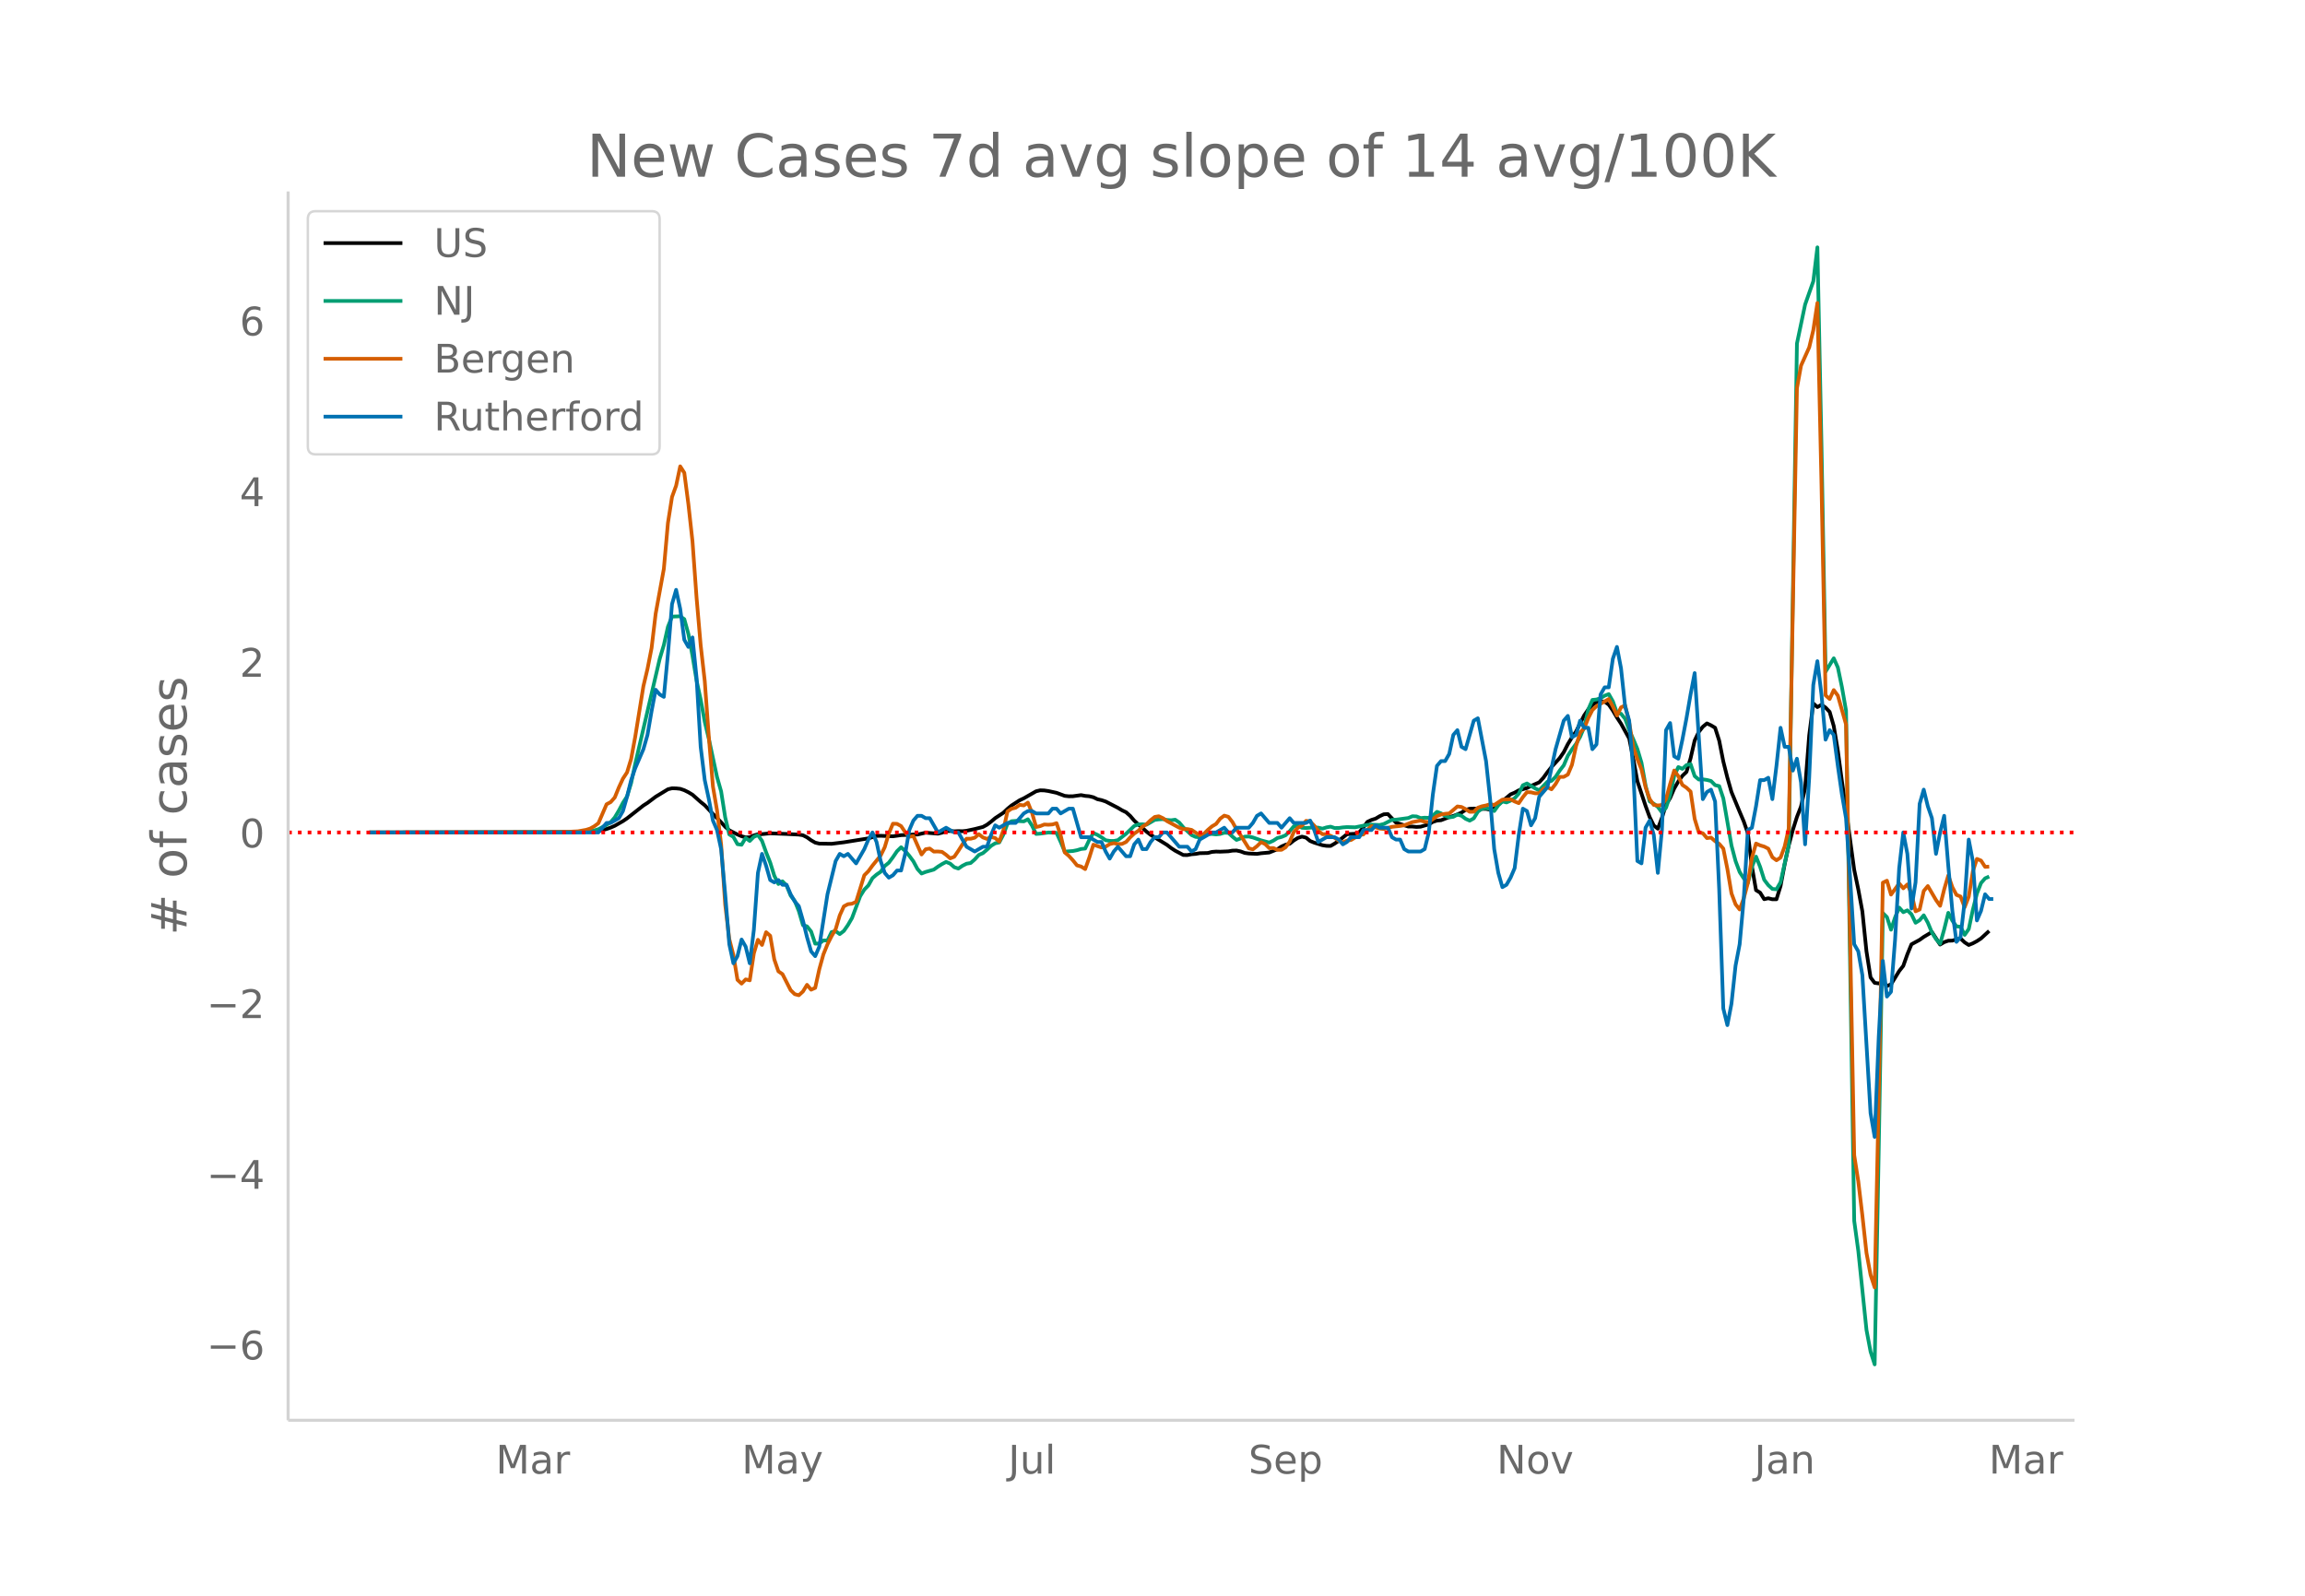 <svg height="864" viewBox="0 0 936 648" width="1248" xmlns="http://www.w3.org/2000/svg" xmlns:xlink="http://www.w3.org/1999/xlink"><defs><style>*{stroke-linecap:butt;stroke-linejoin:round}</style></defs><g id="figure_1"><path d="M0 648h936V0H0z" fill="#fff" id="patch_1"/><g id="axes_1"><path d="M117 576.72h725.4V77.76H117z" fill="none" id="patch_2"/><path clip-path="url(#pa0e1ae26b9)" d="M149.973 338.045l83.054-.139 8.306-.325 1.661-.177 1.661-.31 1.661-.46 1.661-.578 1.661-.725 3.323-1.897 1.66-1.119 6.645-5.229 1.661-1.062 3.322-2.495 4.984-3.033 1.66-.4 1.662.044 1.66.176 1.662.566 1.661.823 1.661.998 3.322 2.955 1.661 1.327 3.323 3.54 3.322 3.374 1.661 1.848 1.661 1.415 3.322 1.7 1.661.705 1.661.48 1.662-.067 1.66-.726 1.662-.499 1.66-.044 3.323-.325 6.644.258 4.984.263 1.66.263 1.662.84 1.66 1.195 1.662.96 1.661.398 4.983.08 4.984-.612 9.966-1.597 3.322-.997 1.662-.05 4.983.207 3.322-.47 3.322-.125 1.661-.137 1.661.02 3.323-.757 4.983.398 1.661-.392 1.661-.647 1.661-.045 1.661.122 1.661-.086 1.661.053 1.662-.178 3.322-.703 3.322-.845 1.661-.907 1.661-1.256 1.661-1.411 3.322-2.189 1.661-1.585 1.662-1.367 3.322-2.144 1.66-.774 4.984-2.853 1.661-.393 1.661.053 1.661.243 3.323.719 3.322 1.24 1.66.172 1.662-.019 3.322-.46 1.661.319 1.661.144 1.661.405 1.662.803 1.66.365 1.662.554 4.983 2.57 1.661.996 1.661.8 1.661 1.481 1.661 1.942 1.662 1.543 1.66 1.375 1.662 1.546 1.66 1.292 6.645 4.07 1.661 1.277 1.661 1.088 3.323 1.763 1.66.01 1.662-.331 1.66-.128 1.662-.295 3.322-.08 1.661-.442 1.661-.136 1.661.047 3.323-.147 1.66-.28 1.662-.047 1.66.358 1.662.625 1.661.232 3.322.15 1.661-.258 3.323-.3 3.322-1.33 1.66-1.115 1.662-.721 1.661-.388 1.661-1.337 1.661-1.042 1.661-.524 1.661.421 1.661 1.361 1.662.672 3.322 1.04 1.66.26 1.662.026 1.661-.964 1.661-1.134 3.322-2.666 3.323-.166 1.66-.62 1.662-1.93 1.66-2.298 1.662-.79 1.661-.52 1.661-.993 1.661-.769 1.661-.088 3.322 3.501 4.984 1.574 1.66-.003 1.662.155 1.661-.094 3.322-.95 1.661-1.01 1.661-.526 1.662-.144 3.322-1.279 1.66-.453 1.662-.623 1.661-.758 1.661-1.091 1.661-.46 1.661-.074 3.322.156 1.662-.025 1.66.365 1.662-.5 1.66-1.691 3.323-2.68 1.661-1.393 1.661-.704 1.661-.936 3.322-.927 1.662-.857 3.322-1.461 1.66-1.812 1.662-2.301 1.661-2.102 3.322-3.626 1.661-2.404 1.661-3.274 1.662-2.73 1.66-2.368 3.323-6.596 1.66-2.411 1.662-1.833 1.661-1.11 1.661-.38 1.661.193 1.661 1.205 1.661 2.391 1.662 2.822 1.66 2.522 3.323 6.023 1.66 8.26 1.662 9.083 3.322 10.003 1.661 4.539 1.661 3.423 1.662 1.314 1.66-4.425 1.662-5.339 1.66-2.679 1.662-3.862 1.661-2.875 1.661-2.296 1.661-1.59 1.661-5.505 1.661-7.233 1.661-3.486 1.662-2.109 1.66-1.363 1.662.783 1.66.997 1.662 5.22 1.661 8.43 1.661 6.62 1.661 5.82 3.322 8.02 1.662 3.917 1.66 4.747 1.662 13.562 1.66 9.602 1.662 1.012 1.661 2.658 1.661-.375 1.661.416 1.661-.01 1.661-5.383 1.661-8.816 1.662-7.66 1.66-6.279 1.662-5.26 1.66-4.269 1.662-7.44 1.661-21.425 1.661-13.004 1.661 1.506 1.661-.956 1.661 1.144 1.661 1.747 1.662 5.756 1.66 9.973 1.662 12.442 1.66 11.505 3.323 24.431 1.661 7.957 1.661 8.987 1.661 16.175 1.661 10.613 1.662 2.205 1.66.236 1.662-.752 1.66 1.776 1.662-.644 3.322-5.411 1.661-2.108 1.661-4.695 1.661-4.059 3.323-1.808 1.66-1.193 3.323-1.977 3.322 5.08 1.661-.98 1.661-.581 1.661-.038 1.661-.528 1.662-.338 1.66 1.563 1.662 1.075 1.66-.672 1.662-.891 1.661-1.09 3.322-3.056h0" fill="none" stroke="#000" stroke-linecap="round" stroke-width="1.5" id="line2d_1"/><path clip-path="url(#pa0e1ae26b9)" d="M149.973 338.04l83.054-.098 4.984-.227 1.66-.187 1.662-.32 1.661-.474 3.322-1.772 1.661-1.1 1.661-1.927 1.661-2.787 1.662-3.15 1.66-2.579 1.662-5.418 1.66-7.823 9.967-42.716 1.662-5.523 1.66-7.427 1.662-4.138 3.322-.113 1.661 1.152 1.661 6.005 1.661 8.844 1.661 10.066 1.661 7.745 1.661 9.031 1.662 6.939 3.322 15.472 1.66 5.834 1.662 10.564 1.661 6.92 1.661.998 1.661 2.964 1.661.229 1.661-2.771 1.662 1.228 1.66-1.674 1.662-.709 1.66 2.365 1.662 4.64 1.661 4.144 1.661 5.35 1.661 3.367 1.661-1.1 1.661 1.713 1.661 4.112 1.662 2.152 1.66 4.116 1.662 5.699 1.66.51 1.662 2.081 1.661 4.945 1.661-.058 1.661-1.254 1.661.046 1.661-3.434 1.662-.37 1.66 1.186 1.662-1.272 1.66-2.394 1.662-2.86 3.322-8.862 1.661-2.661 1.661-1.716 1.661-2.95 1.661-1.453 1.662-1.133 1.66-2.353 1.662-1.34 1.66-2.219 1.662-2.44 1.661-1.622 1.661 1.529 1.661 1.946 1.661 2.251 1.661 3.114 1.661 1.837 1.662-.643 3.322-.95 1.66-1.196 1.662-1.04 1.661-.883 1.661.689 1.661 1.463 1.661.551 1.661-1.138 1.662-.842 1.66-.273 1.662-1.447 1.66-1.837 1.662-.733 1.661-1.397 1.661-1.57 1.661-1.026 1.661-.354 1.661-3.185 1.661-4.385 1.662-1.043 1.66-.125 3.323.19 1.661-.851 1.661 2.56 1.661 3.394 1.661-.124 3.322-.456 3.323.14 1.66 3.668 1.662 3.941 3.322-.239 1.661-.332 1.661-.494 1.661-.169 1.661-3.493 1.661-2.815 1.662.749 1.66.995 1.662 1.18 1.66.27 1.662.035 1.661-.342 3.322-2.588 3.322-3.177 1.662-.633 1.66-.034 1.662.154 3.322-1.94 1.661-.218 1.661-.09 1.661.335 1.661.125 1.661-.229 1.661 1.169 1.662 1.968 3.322 3.09 1.66.75 1.662.157 3.322-1.276 1.661-.063 1.661.185 1.661-.184 1.661-.503 1.662.05 1.66 1.522 1.662 1.346 1.66-.601 1.662-.725 1.661-.061 1.661.394 3.322 1.166 3.323.894 1.66-.764 1.662-1.083 1.66-.42 1.662-.683 1.661-1.65 1.661-1.987 1.661-.19 1.661.776 1.661.09 3.323-.252 1.66.114 1.662.406 1.66-.52 1.662-.292 1.661.555 1.661-.018 1.661-.239 1.661-.125 3.323.091 4.983-.997 1.66-.08 3.323.138 1.661-.4 3.322-1.688 1.661-.072 4.984-.673 1.66-.724 1.662.085 1.661.665 1.661-.153 1.661.068 1.661-.94 1.661-1.499 1.662.613 1.66.98 1.662.655 1.66-.24 1.662-.913 1.661.492 1.661 1.242 1.661.744 1.661-.933 1.661-2.721 1.661-1.19 1.662-.233 1.66.404 1.662.762 1.66-2.325 1.662-1.566 1.661.408 1.661-.729 1.661-1.015 1.661-1.841 1.661-3.386 1.661-.737 3.323 2.005 1.66.784 3.323-3.507 1.661-.34 1.661-1.62 1.661-2.549 1.661-2.153 1.661-3.902 1.662-2.54 1.66-2.237 1.662-2.88 1.66-3.985 1.662-7.182 1.661-3.822 1.661-.16 1.661-.574 1.661-.983 1.661-.641 1.661 2.944 1.662 4.703 1.66.335 1.662 2.054 1.66 4.62 1.662 3.694 1.661 3.993 1.661 5.544 1.661 9.3 1.661 6.38 1.661.936 1.662 1.32 1.66 2.22 1.662-1.93 1.66-5.065 1.662-7.897 1.661-3.527 1.661.733 1.661-1.545 1.661-.38 1.661 4.869 1.661 1.391 1.662-.072 1.66.241 1.662.428 1.66 1.686 1.662.38 1.661 4.99 3.322 19.177 1.661 6.31 1.661 4.445 1.662 2.557 1.66 1.852 1.662-6.567 1.66-4.118 1.662 4.154 1.661 5.257 1.661 2.185 1.661 1.523 1.661.143 1.661-2.89 3.323-15.22 3.322-203.525 3.322-15.837 3.322-9.43L738 100.44l1.661 80.61 1.661 91.681 3.323-5.42 1.66 3.734 1.662 8.004 1.66 9.523 3.323 207.19 1.661 12.22 3.322 32.07 1.661 8.83 1.662 5.158 1.66-87.99 1.662-95.289 1.66 1.648 1.662 5.116 1.661-5.03 1.661-3.941 1.661 1.863 1.661-.76 1.661 1.614 1.661 3.437 1.662-1.049 1.66-1.978 1.662 2.997 1.66 3.991 1.662 2.66 1.661 1.923 1.661-5.904 1.661-6.682 1.661 3.21 1.661 2.311 1.662.118 1.66 3.32 1.662-2.377 1.66-7.803 1.662-6.598 1.661-4.278 1.661-1.905 1.661-.742h0" fill="none" stroke="#009e73" stroke-linecap="round" stroke-width="1.5" id="line2d_2"/><path clip-path="url(#pa0e1ae26b9)" d="M149.973 338.04l73.088-.095 6.644-.133 4.984-.247 3.322-.588 1.66-.53 1.662-.93 1.661-1.233 3.322-7.7 1.661-.872 1.661-1.878 1.661-4.077 1.662-3.585 1.66-2.522 1.662-5.462 1.66-8.97 3.323-20.578 1.661-6.998 1.661-8.478 1.661-13.958 3.323-18.226 1.66-18.624 1.662-10.564 1.66-4.57 1.662-7.852 1.661 2.617 1.661 12.745 1.661 15.077 1.661 22.93 1.661 19.23 1.661 14.585 1.662 22.758 1.66 20.065 1.662 9.71 1.66 13.75 1.662 24.542 1.661 13.977 1.661 6.449 1.661 10.07 1.661 1.536 1.661-1.706 1.662.379 1.66-10.943 1.662-5.52 1.66 2.087 1.662-5.177 1.661 1.46 1.661 9.615 1.661 4.818 1.661 1.137 3.322 6.506 1.662 1.63 1.66.437 1.662-1.517 1.66-2.712 1.662 1.972 1.661-.74 1.661-7.548 1.661-6.03 1.661-4.116 1.661-3.3 1.662-2.826 1.66-5.614 1.662-3.66 1.66-.892 1.662-.19 1.661-.777 3.322-10.753 1.661-1.67 1.661-2.275 3.323-4.078 1.66-3.394 1.662-5.576 1.66-3.964 1.662.057 1.661.91 1.661 2.485 1.661 1.84 1.661-.285 3.322 7.491 1.662-2.124 1.66-.284 1.662 1.232 1.66-.038 1.662.152 1.661 1.195 1.661 1.441 1.661-.645 1.661-2.427 1.661-2.636 1.662-2.276 1.66.019 1.662-.417 1.66-1.442 1.662 1.328 1.661.607 1.661-.816 1.661.455 1.661 1.423 1.661-4.59 1.661-7.624 1.662-1.119 1.66-.398 1.662-1.176 1.66.228 1.662-1.12 1.661 4.06 1.661 5.84 1.661-.36 1.661-.664 1.661.095 1.662-.114 1.66-.512 1.662 4.855 1.66 7.018 1.662 1.384 1.661 1.82 1.661 2.05 1.661.473 1.661 1.043 1.661-4.646 1.661-5.273 3.323 1.138 1.66-.341 1.662-1.024 1.66-.398 1.662.379 1.661-.057 1.661-.797 1.661-1.877 1.661-1.555 1.662-1.1 1.66-1.67 1.662-1.023 1.66-1.612 1.662-1.328 1.661-.285 1.661.778 1.661 1.195 4.983 2.693 1.662.569 1.66-.019 1.662.322 3.322 2.2 1.661-.569 1.661-1.63 1.661-1.423 1.661-.986 1.661-2.143 1.661-1.233 1.662.474 1.66 2.124 1.662 2.997 1.66 2.37 3.323 5.33 1.661.398 1.661-1.29 1.661-1.63 1.661.777 1.662 1.65 1.66-.038 1.662.74 1.66-.02 1.662-1.024 1.661-2.294 1.661-3.926 1.661-1.707 1.661-.872 1.661-1.935 1.661.247 1.662 1.706 1.66 2.106 1.662 1.346 1.66.02 1.662.644 1.661.853 1.661 1.176 1.661.588 1.661-.664 1.661-.246 3.323-2.03 1.66-.208 1.662-1.935 1.66-1.479 3.323 1.005 1.661.171 3.322-.872 3.323-.36 1.66-.266 3.323-1.309 3.322-.607 1.661.455 1.661.19 3.322-2.465 1.662-.645 1.66-.285 1.662-.151 3.322-2.845 1.661.227 1.661.854 1.661 1.1 1.661-.02 1.661-1.63 1.661-.588 1.662-.342 1.66-.512 1.662.323 3.322-2.181 3.322-.114 1.661.891 1.661.664 1.661-2.446 1.661-2.03 1.662.076 1.66.398 1.662-.018 1.66-1.821 1.662-.607 1.661.815 1.661-2.143 1.661-2.882 1.661-.02 1.661-.948 1.662-3.944 1.66-7.606 1.662-5.5 1.66-1.687 1.662-4.21 1.661-3.244 1.661-1.555 4.983-2.902 1.661 3.035 1.662 3.66 1.66-3.319 1.662-.796 1.66 7.055 1.662 9.862 1.661 4.95 1.661 4.134 1.661 7.245 1.661 4.78 1.661 2.389 1.662.208 1.66-.17 1.662-2.428 1.66-6.145 1.662-5.443 1.661 2.295 1.661 3.566 1.661 1.119 1.661 1.574 1.661 11.113 1.661 5.425 1.662.398 1.66 1.953 1.662-.19 1.66 1.442 1.662 1.119 1.661 1.896 1.661 8.307 1.661 9.9 1.661 4.438 1.661 2.086 1.662-4.532 1.66-6.202 1.662-10.298 1.66-5.747 1.662.74 1.661.493 1.661.853 1.661 3.49 1.661 1.214 1.661-1.1 1.661-4.514 1.662-7.358 3.322-178.692 1.66-9.199 3.323-7.396 1.661-7.017 1.661-11.02 1.661 73.681 1.661 85.648 1.661 1.48 1.662-3.623 1.66 2.238 3.323 11.72 3.322 174.937 1.661 10.602 1.661 13.958 1.661 15.097 1.661 8.933 1.662 5.082 1.66-77.568 1.662-86.786 1.66-.815 1.662 5.651 3.322-4.532 1.661 1.991 1.661-1.593 1.661 3.622 1.661 7.302 1.662-.74 1.66-7.529 1.662-1.991 3.322 5.69 1.661 2.332 1.661-6.695 1.661-5.632 1.661 4.798 1.661 3.091 1.662.664 1.66 4.362 1.662-4.305 1.66-10.26 1.662-5.064 1.661.664 1.661 2.56 1.661-.095h0" fill="none" stroke="#d55e00" stroke-linecap="round" stroke-width="1.5" id="line2d_3"/><path clip-path="url(#pa0e1ae26b9)" d="M149.973 338.04h93.021l3.322-3.864h1.661l3.322-1.932 1.662-2.898 1.66-5.796 1.662-6.761 1.66-4.83 3.323-7.727 1.661-5.796 1.661-9.66 1.661-8.693 1.661 1.932 1.662.966 1.66-17.387 1.662-20.285 1.66-5.795 1.662 7.727 1.661 12.557 1.661 2.898 1.661-3.864 1.661 16.421 1.661 28.013 1.661 13.523 1.662 7.727 1.66 8.694 1.662 3.863 1.66 7.728 1.662 18.353 1.661 20.285 1.661 7.727 1.661-2.898 1.661-6.761 1.661 2.897 1.662 6.762 1.66-13.523 1.662-23.183 1.66-7.727 1.662 4.83 1.661 5.795 1.661.966 1.661-.966 1.661 1.932h1.661l1.661 3.864 1.662 2.898 1.66 1.932 1.662 5.795 1.66 6.762 1.662 5.795 1.661 1.932 1.661-3.864 3.322-21.25 3.323-13.523 1.66-2.898 1.662.966 1.66-.966 3.323 3.864 3.322-5.796 1.661-3.864 1.661-2.898 1.661 3.864 1.662 7.728 1.66 4.83 1.662 1.931 1.66-.966 1.662-1.932h1.661l1.661-6.761 1.661-9.66 1.661-3.863 1.661-1.932h1.661l1.662.966h1.66l3.323 5.795 3.322-1.931 3.322 1.931h1.661l3.323 5.796 3.322 1.932 3.322-1.932h1.661l1.661-4.83 1.661-3.863 1.661.966 3.322-1.932h3.323l3.322-3.864 1.661-.966h1.661l1.661.966h4.983l1.662-1.932h1.66l1.662 1.932 3.322-1.932h1.661l3.322 11.591h3.322l3.323 1.932h1.66l1.662 3.864 1.66 2.898 1.662-2.898 1.661-1.932 3.322 3.864h1.661l1.661-4.83 1.662-1.932 1.66 3.864h1.662l1.66-2.898 1.662-1.932h1.661l1.661-1.932h1.661l4.983 5.796h3.323l1.66 1.932 1.662-.966 1.66-3.864 4.984-2.898h1.661l3.322-1.931 1.662 1.931h1.66l1.662-1.931h4.983l1.661-1.932 1.661-2.898 1.661-.966 3.323 3.864h3.322l1.66 1.932 3.323-3.864 1.661 1.932h4.983l1.661-.966 1.662 3.863 1.66 4.83 3.323-1.932h3.322l1.661.966 1.661 1.932 1.661-.966 1.661-1.932h3.323l1.66-2.898h3.323l1.661-1.931 1.661.966h3.322l1.661 3.863 1.661.966h1.662l1.66 3.864 1.662.966h4.983l1.661-.966 1.661-6.762 1.661-15.455 1.661-11.59 1.662-1.933h1.66l1.662-2.898 1.66-7.727 1.662-1.932 1.661 6.762 1.661.966 3.322-11.592 1.661-.966 3.323 17.387 1.66 15.455 1.662 20.285 1.66 9.66 1.662 5.795 1.661-.966 1.661-2.898 1.661-3.863 1.661-13.524 1.661-10.625 1.661.966 1.662 5.796 1.66-2.898 1.662-8.694 3.322-3.863 3.322-15.455 3.322-11.592 1.661-1.932 1.662 8.694 1.66-.966 1.662-5.796 1.66 2.898h1.662l1.661 8.694 1.661-1.932 1.661-20.285 1.661-2.898h1.661l1.661-11.591 1.662-4.83 1.66 8.694 1.662 15.455 1.66 5.795 1.662 20.285 1.661 36.706 1.661.966 1.661-14.49 1.661-2.897 1.661 5.795 1.662 15.455 1.66-17.387 1.662-40.569 1.66-2.898 1.662 13.523 1.661.966 1.661-7.727 1.661-8.694 1.661-9.659 1.661-8.693 3.323 51.194 1.66-2.898 1.662-.965 1.66 4.83 1.662 35.739 1.661 48.297 1.661 6.761 1.661-8.693 1.661-15.455 1.661-8.693 1.662-18.353 1.66-28.013 1.662-.965 1.66-8.694 1.662-10.625h1.661l1.661-.966 1.661 8.693 1.661-13.523 1.661-15.455 1.661 7.728h1.662l1.66 9.659 1.662-4.83 1.66 9.66 1.662 25.114 1.661-27.046 1.661-37.672 1.661-9.66 1.661 13.524 1.661 18.353 1.661-3.864 1.662 1.932 1.66 12.557 1.662 11.591 1.66 9.66 1.662 24.148 1.661 27.047 1.661 2.897 1.661 9.66 3.322 56.024 1.662 9.66 1.66-40.57 1.662-30.91 1.66 14.49 1.662-1.933 1.661-21.25 1.661-28.978 1.661-14.49 1.661 8.694 1.661 22.216 1.661-10.625 1.662-31.876 1.66-5.795 1.662 6.761 1.66 4.83 1.662 14.489 1.661-8.694 1.661-6.761 1.661 20.285 1.661 18.352 1.661 12.558 1.662-1.932 1.66-14.49 1.662-25.114 1.66 8.694 1.662 24.148 1.661-3.864 1.661-6.761 1.661 1.932h1.661" fill="none" stroke="#0072b2" stroke-linecap="round" stroke-width="1.5" id="line2d_4"/><path clip-path="url(#pa0e1ae26b9)" d="M117 338.04h725.4" fill="none" stroke="red" stroke-dasharray="1.5,2.475" stroke-width="1.5" id="line2d_5"/><path d="M117 576.72V77.76" fill="none" stroke="#d3d3d3" stroke-linecap="square" stroke-width="1.25" id="patch_3"/><path d="M117 576.72h725.4" fill="none" stroke="#d3d3d3" stroke-linecap="square" stroke-width="1.25" id="patch_4"/><g id="matplotlib.axis_1"><g id="xtick_1"><g transform="matrix(.16 0 0 -.16 201.323 598.378)" fill="#696969" id="text_1"><defs><path d="M9.813 72.906h14.703l18.593-49.61 18.703 49.61h14.704V0H66.89v64.016l-18.797-50h-9.907l-18.796 50V0H9.813z" id="DejaVuSans-77"/><path d="M34.281 27.484q-10.89 0-15.093-2.484-4.204-2.484-4.204-8.5 0-4.781 3.157-7.594 3.156-2.797 8.562-2.797 7.485 0 12 5.297 4.516 5.297 4.516 14.078v2zm17.922 3.72V0H43.22v8.297Q40.14 3.328 35.547.953q-4.594-2.375-11.234-2.375-8.391 0-13.36 4.719Q6 8.016 6 15.922q0 9.219 6.172 13.906 6.187 4.688 18.437 4.688h12.61v.89q0 6.203-4.078 9.594-4.078 3.39-11.453 3.39-4.688 0-9.141-1.124-4.438-1.125-8.531-3.375v8.312q4.921 1.906 9.562 2.844 4.64.953 9.031.953 11.875 0 17.735-6.156 5.86-6.14 5.86-18.64z" id="DejaVuSans-97"/><path d="M41.11 46.297q-1.516.875-3.297 1.281Q36.03 48 33.89 48q-7.625 0-11.703-4.953-4.079-4.953-4.079-14.234V0H9.08v54.688h9.03v-8.5q2.844 4.984 7.375 7.39Q30.031 56 36.531 56q.922 0 2.047-.125 1.125-.11 2.484-.36z" id="DejaVuSans-114"/></defs><use xlink:href="#DejaVuSans-77"/><use x="86.279" xlink:href="#DejaVuSans-97"/><use x="147.559" xlink:href="#DejaVuSans-114"/></g></g><g id="xtick_2"><g transform="matrix(.16 0 0 -.16 301.203 598.378)" fill="#696969" id="text_2"><defs><path d="M32.172-5.078q-3.797-9.766-7.422-12.735-3.61-2.984-9.656-2.984H7.906v7.516h5.282q3.703 0 5.75 1.765Q21-9.766 23.483-3.219l1.61 4.094-22.11 53.813H12.5l17.094-42.766 17.093 42.766h9.516z" id="DejaVuSans-121"/></defs><use xlink:href="#DejaVuSans-77"/><use x="86.279" xlink:href="#DejaVuSans-97"/><use x="147.559" xlink:href="#DejaVuSans-121"/></g></g><g id="xtick_3"><g transform="matrix(.16 0 0 -.16 409.418 598.378)" fill="#696969" id="text_3"><defs><path d="M9.813 72.906h9.859V5.078q0-13.187-5-19.14-5-5.954-16.094-5.954h-3.75v8.297h3.078q6.531 0 9.219 3.672Q9.813-4.39 9.813 5.078z" id="DejaVuSans-74"/><path d="M8.5 21.578v33.11h8.984V21.922q0-7.766 3.016-11.656 3.031-3.875 9.094-3.875 7.265 0 11.484 4.64 4.234 4.64 4.234 12.656v31h8.985V0h-8.984v8.406Q42.047 3.422 37.718 1q-4.313-2.422-10.032-2.422-9.421 0-14.312 5.86Q8.5 10.296 8.5 21.578zM31.11 56z" id="DejaVuSans-117"/><path d="M9.422 75.984h8.984V0H9.422z" id="DejaVuSans-108"/></defs><use xlink:href="#DejaVuSans-74"/><use x="29.492" xlink:href="#DejaVuSans-117"/><use x="92.871" xlink:href="#DejaVuSans-108"/></g></g><g id="xtick_4"><g transform="matrix(.16 0 0 -.16 506.978 598.378)" fill="#696969" id="text_4"><defs><path d="M53.516 70.516V60.89q-5.61 2.687-10.594 4-4.984 1.328-9.625 1.328-8.047 0-12.422-3.125t-4.375-8.89q0-4.845 2.906-7.313 2.907-2.453 11.016-3.97l5.953-1.218q11.031-2.11 16.281-7.406 5.25-5.297 5.25-14.172 0-10.61-7.11-16.078-7.093-5.469-20.812-5.469-5.172 0-11.015 1.172Q13.14.922 6.89 3.219v10.156q6-3.36 11.765-5.078 5.766-1.703 11.328-1.703 8.438 0 13.032 3.312 4.593 3.328 4.593 9.485 0 5.359-3.297 8.39-3.296 3.032-10.812 4.547L27.484 33.5q-11.03 2.188-15.968 6.875-4.922 4.688-4.922 13.047 0 9.672 6.812 15.234 6.813 5.563 18.766 5.563 5.14 0 10.453-.938 5.328-.922 10.89-2.765z" id="DejaVuSans-83"/><path d="M56.203 29.594v-4.39H14.891q.593-9.282 5.593-14.142 5-4.859 13.938-4.859 5.172 0 10.031 1.266 4.86 1.265 9.656 3.812v-8.5Q49.266.734 44.187-.344 39.11-1.422 33.892-1.422q-13.094 0-20.735 7.61-7.64 7.625-7.64 20.625 0 13.421 7.25 21.296Q20.016 56 32.328 56q11.031 0 17.453-7.11 6.422-7.093 6.422-19.296zm-8.984 2.64q-.094 7.36-4.125 11.75-4.032 4.407-10.672 4.407-7.516 0-12.031-4.25-4.516-4.25-5.203-11.97z" id="DejaVuSans-101"/><path d="M18.11 8.203v-29H9.077v75.484h9.031v-8.296q2.844 4.875 7.157 7.234Q29.594 56 35.594 56q9.968 0 16.187-7.906 6.235-7.907 6.235-20.797T51.78 6.484q-6.218-7.906-16.187-7.906-6 0-10.328 2.375-4.313 2.375-7.157 7.25zm30.578 19.094q0 9.906-4.079 15.547-4.078 5.64-11.203 5.64-7.14 0-11.218-5.64-4.079-5.64-4.079-15.547 0-9.906 4.078-15.547 4.079-5.64 11.22-5.64 7.124 0 11.202 5.64t4.078 15.547z" id="DejaVuSans-112"/></defs><use xlink:href="#DejaVuSans-83"/><use x="63.477" xlink:href="#DejaVuSans-101"/><use x="125" xlink:href="#DejaVuSans-112"/></g></g><g id="xtick_5"><g transform="matrix(.16 0 0 -.16 607.77 598.378)" fill="#696969" id="text_5"><defs><path d="M9.813 72.906h13.28l32.329-60.984v60.984h9.562V0h-13.28L19.39 60.984V0H9.813z" id="DejaVuSans-78"/><path d="M30.61 48.39q-7.22 0-11.422-5.64-4.204-5.64-4.204-15.453 0-9.813 4.172-15.453 4.188-5.64 11.453-5.64 7.188 0 11.375 5.655 4.203 5.672 4.203 15.438 0 9.719-4.203 15.406-4.187 5.688-11.375 5.688zm0 7.61q11.718 0 18.406-7.625 6.703-7.61 6.703-21.078 0-13.422-6.703-21.078-6.688-7.64-18.407-7.64-11.765 0-18.437 7.64-6.656 7.656-6.656 21.078 0 13.469 6.656 21.078Q18.844 56 30.609 56z" id="DejaVuSans-111"/><path d="M2.984 54.688H12.5L29.594 8.797l17.093 45.89h9.516L35.687 0H23.485z" id="DejaVuSans-118"/></defs><use xlink:href="#DejaVuSans-78"/><use x="74.805" xlink:href="#DejaVuSans-111"/><use x="135.986" xlink:href="#DejaVuSans-118"/></g></g><g id="xtick_6"><g transform="matrix(.16 0 0 -.16 712.379 598.378)" fill="#696969" id="text_6"><defs><path d="M54.89 33.016V0h-8.984v32.719q0 7.765-3.031 11.61-3.031 3.858-9.078 3.858-7.281 0-11.484-4.64-4.204-4.625-4.204-12.64V0H9.08v54.688h9.03v-8.5q3.235 4.937 7.594 7.374Q30.078 56 35.797 56q9.422 0 14.25-5.828 4.844-5.828 4.844-17.156z" id="DejaVuSans-110"/></defs><use xlink:href="#DejaVuSans-74"/><use x="29.492" xlink:href="#DejaVuSans-97"/><use x="90.771" xlink:href="#DejaVuSans-110"/></g></g><g id="xtick_7"><g transform="matrix(.16 0 0 -.16 807.622 598.378)" fill="#696969" id="text_7"><use xlink:href="#DejaVuSans-77"/><use x="86.279" xlink:href="#DejaVuSans-97"/><use x="147.559" xlink:href="#DejaVuSans-114"/></g></g></g><g id="matplotlib.axis_2"><g id="ytick_1"><g transform="matrix(.16 0 0 -.16 83.912 552.03)" fill="#696969" id="text_8"><defs><path d="M10.594 35.5h62.593v-8.297H10.594z" id="DejaVuSans-8722"/><path d="M33.016 40.375q-6.641 0-10.532-4.547-3.875-4.531-3.875-12.437 0-7.86 3.875-12.438 3.891-4.562 10.532-4.562 6.64 0 10.515 4.562 3.875 4.578 3.875 12.438 0 7.906-3.875 12.437-3.875 4.547-10.515 4.547zm19.578 30.922v-8.984q-3.719 1.75-7.5 2.671-3.782.938-7.5.938-9.766 0-14.922-6.594-5.14-6.594-5.875-19.922 2.875 4.25 7.219 6.516 4.359 2.266 9.578 2.266 10.984 0 17.36-6.672 6.374-6.657 6.374-18.125 0-11.235-6.64-18.032-6.641-6.78-17.672-6.78-12.657 0-19.344 9.687-6.688 9.703-6.688 28.109 0 17.281 8.204 27.563 8.203 10.28 22.015 10.28 3.719 0 7.5-.734t7.89-2.187z" id="DejaVuSans-54"/></defs><use xlink:href="#DejaVuSans-8722"/><use x="83.789" xlink:href="#DejaVuSans-54"/></g></g><g id="ytick_2"><g transform="matrix(.16 0 0 -.16 83.912 482.726)" fill="#696969" id="text_9"><defs><path d="M37.797 64.313L12.89 25.39h24.906zm-2.594 8.593H47.61V25.391h10.407v-8.203H47.609V0h-9.812v17.188H4.89v9.515z" id="DejaVuSans-52"/></defs><use xlink:href="#DejaVuSans-8722"/><use x="83.789" xlink:href="#DejaVuSans-52"/></g></g><g id="ytick_3"><g transform="matrix(.16 0 0 -.16 83.912 413.422)" fill="#696969" id="text_10"><defs><path d="M19.188 8.297h34.421V0H7.33v8.297q5.609 5.812 15.296 15.594 9.703 9.797 12.188 12.64 4.734 5.313 6.609 9 1.89 3.688 1.89 7.25 0 5.813-4.078 9.469-4.078 3.672-10.625 3.672-4.64 0-9.797-1.61-5.14-1.609-11-4.89v9.969Q13.767 71.78 18.938 73q5.188 1.219 9.485 1.219 11.328 0 18.062-5.672 6.735-5.656 6.735-15.125 0-4.5-1.688-8.531-1.672-4.016-6.125-9.485-1.218-1.422-7.765-8.187-6.532-6.766-18.453-18.922z" id="DejaVuSans-50"/></defs><use xlink:href="#DejaVuSans-8722"/><use x="83.789" xlink:href="#DejaVuSans-50"/></g></g><g id="ytick_4"><g transform="matrix(.16 0 0 -.16 97.32 344.118)" fill="#696969" id="text_11"><defs><path d="M31.781 66.406q-7.61 0-11.453-7.5Q16.5 51.422 16.5 36.375q0-14.984 3.828-22.484 3.844-7.5 11.453-7.5 7.672 0 11.5 7.5 3.844 7.5 3.844 22.484 0 15.047-3.844 22.531-3.828 7.5-11.5 7.5zm0 7.813q12.266 0 18.735-9.703 6.468-9.688 6.468-28.141 0-18.406-6.468-28.11-6.47-9.687-18.735-9.687-12.25 0-18.718 9.688-6.47 9.703-6.47 28.109 0 18.453 6.47 28.14Q19.53 74.22 31.78 74.22z" id="DejaVuSans-48"/></defs><use xlink:href="#DejaVuSans-48"/></g></g><g id="ytick_5"><use xlink:href="#DejaVuSans-50" transform="matrix(.16 0 0 -.16 97.32 274.814)" fill="#696969" id="text_12"/></g><g id="ytick_6"><use xlink:href="#DejaVuSans-52" transform="matrix(.16 0 0 -.16 97.32 205.51)" fill="#696969" id="text_13"/></g><g id="ytick_7"><use xlink:href="#DejaVuSans-54" transform="matrix(.16 0 0 -.16 97.32 136.206)" fill="#696969" id="text_14"/></g><g transform="matrix(0 -.2 -.2 0 75.753 379.813)" fill="#696969" id="text_15"><defs><path d="M51.125 44H36.922l-4.11-16.313h14.313zm-7.328 27.781l-5.078-20.265h14.265L58.11 71.78h7.813L60.89 51.516h15.234V44h-17.14l-4-16.313h15.53V20.22H53.079L48 0h-7.813l5.032 20.219H30.906L25.875 0h-7.86l5.079 20.219H7.719v7.468h17.187L29 44H13.281v7.516h17.625l4.985 20.265z" id="DejaVuSans-35"/><path d="M37.11 75.984V68.5h-8.594q-4.828 0-6.72-1.953-1.874-1.953-1.874-7.031v-4.828h14.797v-6.985H19.922V0H10.89v47.703H2.297v6.984h8.594V58.5q0 9.125 4.25 13.297 4.25 4.187 13.468 4.187z" id="DejaVuSans-102"/><path d="M48.781 52.594v-8.407q-3.812 2.11-7.64 3.157-3.828 1.047-7.735 1.047-8.75 0-13.593-5.547-4.829-5.532-4.829-15.547 0-10.016 4.829-15.563 4.843-5.53 13.593-5.53 3.907 0 7.735 1.046 3.828 1.047 7.64 3.156V2.094Q45.016.344 40.984-.531q-4.015-.89-8.562-.89-12.36 0-19.64 7.765-7.266 7.765-7.266 20.953 0 13.375 7.343 21.031Q20.22 56 33.016 56q4.14 0 8.093-.86 3.953-.843 7.672-2.546z" id="DejaVuSans-99"/><path d="M44.281 53.078v-8.5q-3.797 1.953-7.906 2.922-4.094.984-8.5.984-6.688 0-10.031-2.047-3.344-2.046-3.344-6.156 0-3.125 2.39-4.906 2.391-1.781 9.626-3.39l3.078-.688q9.562-2.047 13.593-5.781 4.032-3.735 4.032-10.422 0-7.625-6.032-12.078-6.03-4.438-16.578-4.438-4.39 0-9.156.86Q10.688.296 5.422 2v9.281q4.984-2.594 9.812-3.89 4.829-1.282 9.579-1.282 6.343 0 9.75 2.172 3.421 2.172 3.421 6.125 0 3.656-2.468 5.61-2.453 1.953-10.813 3.765l-3.125.735q-8.344 1.75-12.062 5.39-3.704 3.64-3.704 9.985 0 7.718 5.47 11.906Q16.75 56 26.811 56q4.97 0 9.36-.734 4.406-.72 8.11-2.188z" id="DejaVuSans-115"/></defs><use xlink:href="#DejaVuSans-35"/><use x="83.789" xlink:href="#DejaVuSans-32"/><use x="115.576" xlink:href="#DejaVuSans-111"/><use x="176.758" xlink:href="#DejaVuSans-102"/><use x="211.963" xlink:href="#DejaVuSans-32"/><use x="243.75" xlink:href="#DejaVuSans-99"/><use x="298.73" xlink:href="#DejaVuSans-97"/><use x="360.01" xlink:href="#DejaVuSans-115"/><use x="412.109" xlink:href="#DejaVuSans-101"/><use x="473.633" xlink:href="#DejaVuSans-115"/></g></g><g transform="matrix(.24 0 0 -.24 238.224 71.76)" fill="#696969" id="text_16"><defs><path d="M4.203 54.688h8.985l11.234-42.672 11.172 42.672h10.593l11.235-42.672 11.187 42.672h8.985L63.28 0H52.688L40.922 44.828 29.109 0H18.5z" id="DejaVuSans-119"/><path d="M64.406 67.281v-10.39q-4.984 4.64-10.625 6.922-5.64 2.296-11.984 2.296-12.5 0-19.14-7.64-6.641-7.64-6.641-22.094 0-14.406 6.64-22.047 6.64-7.64 19.14-7.64 6.345 0 11.985 2.296 5.64 2.297 10.625 6.938V5.609Q59.234 2.094 53.437.33q-5.78-1.75-12.218-1.75-16.563 0-26.094 10.124-9.516 10.14-9.516 27.672 0 17.578 9.516 27.703 9.531 10.14 26.094 10.14 6.531 0 12.312-1.734 5.797-1.734 10.875-5.203z" id="DejaVuSans-67"/><path d="M8.203 72.906h46.875v-4.203L28.61 0H18.312L43.22 64.594H8.203z" id="DejaVuSans-55"/><path d="M45.406 46.39v29.594h8.985V0h-8.985v8.203Q42.578 3.328 38.25.953q-4.313-2.375-10.375-2.375-9.906 0-16.14 7.906-6.22 7.922-6.22 20.813 0 12.89 6.22 20.797Q17.968 56 27.874 56q6.063 0 10.375-2.375 4.328-2.36 7.156-7.234zm-30.61-19.093q0-9.906 4.079-15.547 4.078-5.64 11.203-5.64 7.125 0 11.219 5.64 4.11 5.64 4.11 15.547 0 9.906-4.11 15.547-4.094 5.64-11.219 5.64-7.125 0-11.203-5.64-4.078-5.64-4.078-15.547z" id="DejaVuSans-100"/><path d="M45.406 27.984q0 9.766-4.031 15.125-4.016 5.375-11.297 5.375-7.219 0-11.25-5.375-4.031-5.359-4.031-15.125 0-9.718 4.031-15.093t11.25-5.375q7.281 0 11.297 5.375 4.031 5.375 4.031 15.093zm8.985-21.203q0-13.953-6.203-20.765Q42-20.797 29.203-20.797q-4.734 0-8.937.703-4.203.703-8.157 2.172v8.735q3.954-2.141 7.813-3.157 3.86-1.031 7.86-1.031 8.843 0 13.234 4.61 4.39 4.609 4.39 13.937v4.453q-2.781-4.844-7.125-7.234Q33.938 0 27.875 0 17.828 0 11.672 7.656q-6.156 7.672-6.156 20.328 0 12.688 6.156 20.344Q17.828 56 27.875 56q6.063 0 10.406-2.39 4.344-2.391 7.125-7.22v8.297h8.985z" id="DejaVuSans-103"/><path d="M12.406 8.297h16.11v55.625l-17.532-3.516v8.985l17.438 3.515h9.86V8.296H54.39V0H12.406z" id="DejaVuSans-49"/><path d="M25.39 72.906h8.297L8.297-9.28H0z" id="DejaVuSans-47"/><path d="M9.813 72.906h9.859V42.094L52.39 72.906h12.703L28.906 38.922 67.672 0H54.688L19.672 35.11V0h-9.86z" id="DejaVuSans-75"/></defs><use xlink:href="#DejaVuSans-78"/><use x="74.805" xlink:href="#DejaVuSans-101"/><use x="136.328" xlink:href="#DejaVuSans-119"/><use x="218.115" xlink:href="#DejaVuSans-32"/><use x="249.902" xlink:href="#DejaVuSans-67"/><use x="319.727" xlink:href="#DejaVuSans-97"/><use x="381.006" xlink:href="#DejaVuSans-115"/><use x="433.105" xlink:href="#DejaVuSans-101"/><use x="494.629" xlink:href="#DejaVuSans-115"/><use x="546.729" xlink:href="#DejaVuSans-32"/><use x="578.516" xlink:href="#DejaVuSans-55"/><use x="642.139" xlink:href="#DejaVuSans-100"/><use x="705.615" xlink:href="#DejaVuSans-32"/><use x="737.402" xlink:href="#DejaVuSans-97"/><use x="798.682" xlink:href="#DejaVuSans-118"/><use x="857.861" xlink:href="#DejaVuSans-103"/><use x="921.338" xlink:href="#DejaVuSans-32"/><use x="953.125" xlink:href="#DejaVuSans-115"/><use x="1005.225" xlink:href="#DejaVuSans-108"/><use x="1033.008" xlink:href="#DejaVuSans-111"/><use x="1094.189" xlink:href="#DejaVuSans-112"/><use x="1157.666" xlink:href="#DejaVuSans-101"/><use x="1219.189" xlink:href="#DejaVuSans-32"/><use x="1250.977" xlink:href="#DejaVuSans-111"/><use x="1312.158" xlink:href="#DejaVuSans-102"/><use x="1347.363" xlink:href="#DejaVuSans-32"/><use x="1379.15" xlink:href="#DejaVuSans-49"/><use x="1442.773" xlink:href="#DejaVuSans-52"/><use x="1506.396" xlink:href="#DejaVuSans-32"/><use x="1538.184" xlink:href="#DejaVuSans-97"/><use x="1599.463" xlink:href="#DejaVuSans-118"/><use x="1658.643" xlink:href="#DejaVuSans-103"/><use x="1722.119" xlink:href="#DejaVuSans-47"/><use x="1755.811" xlink:href="#DejaVuSans-49"/><use x="1819.434" xlink:href="#DejaVuSans-48"/><use x="1883.057" xlink:href="#DejaVuSans-48"/><use x="1946.68" xlink:href="#DejaVuSans-75"/></g><g id="legend_1"><path d="M128.2 184.5h136.45q3.2 0 3.2-3.2V88.96q0-3.2-3.2-3.2H128.2q-3.2 0-3.2 3.2v92.34q0 3.2 3.2 3.2z" fill="none" opacity=".8" stroke="#ccc" id="patch_5"/><path d="M131.4 98.718h32" fill="none" stroke="#000" stroke-linecap="round" stroke-width="1.5" id="line2d_6"/><g transform="matrix(.16 0 0 -.16 176.2 104.317)" fill="#696969" id="text_17"><defs><path d="M8.688 72.906h9.921V28.61q0-11.718 4.235-16.875 4.25-5.14 13.781-5.14 9.469 0 13.719 5.14 4.25 5.157 4.25 16.875v44.297H64.5V27.391q0-14.25-7.063-21.532-7.046-7.28-20.812-7.28-13.828 0-20.89 7.28-7.047 7.282-7.047 21.532z" id="DejaVuSans-85"/></defs><use xlink:href="#DejaVuSans-85"/><use x="73.193" xlink:href="#DejaVuSans-83"/></g><path d="M131.4 122.203h32" fill="none" stroke="#009e73" stroke-linecap="round" stroke-width="1.5" id="line2d_8"/><g transform="matrix(.16 0 0 -.16 176.2 127.802)" fill="#696969" id="text_18"><use xlink:href="#DejaVuSans-78"/><use x="74.805" xlink:href="#DejaVuSans-74"/></g><path d="M131.4 145.688h32" fill="none" stroke="#d55e00" stroke-linecap="round" stroke-width="1.5" id="line2d_10"/><g transform="matrix(.16 0 0 -.16 176.2 151.287)" fill="#696969" id="text_19"><defs><path d="M19.672 34.813V8.108H35.5q7.953 0 11.781 3.297 3.844 3.297 3.844 10.078 0 6.844-3.844 10.078-3.828 3.25-11.781 3.25zm0 29.984V42.828h14.61q7.218 0 10.75 2.703 3.546 2.719 3.546 8.282 0 5.515-3.547 8.25-3.531 2.734-10.75 2.734zm-9.86 8.11h25.204q11.28 0 17.375-4.688Q58.5 63.53 58.5 54.89q0-6.703-3.125-10.657-3.125-3.953-9.188-4.922 7.282-1.562 11.313-6.53 4.031-4.954 4.031-12.376 0-9.765-6.64-15.093Q48.25 0 35.984 0H9.812z" id="DejaVuSans-66"/></defs><use xlink:href="#DejaVuSans-66"/><use x="68.604" xlink:href="#DejaVuSans-101"/><use x="130.127" xlink:href="#DejaVuSans-114"/><use x="169.49" xlink:href="#DejaVuSans-103"/><use x="232.967" xlink:href="#DejaVuSans-101"/><use x="294.49" xlink:href="#DejaVuSans-110"/></g><path d="M131.4 169.173h32" fill="none" stroke="#0072b2" stroke-linecap="round" stroke-width="1.5" id="line2d_12"/><g transform="matrix(.16 0 0 -.16 176.2 174.773)" fill="#696969" id="text_20"><defs><path d="M44.39 34.188q3.172-1.079 6.172-4.594 3-3.516 6.032-9.672L66.609 0H56l-9.313 18.703q-3.624 7.328-7.015 9.719-3.39 2.39-9.25 2.39h-10.75V0h-9.86v72.906h22.266q12.5 0 18.656-5.234 6.157-5.219 6.157-15.766 0-6.89-3.203-11.437-3.204-4.532-9.297-6.282zM19.673 64.797V38.922h12.406q7.125 0 10.766 3.297 3.64 3.297 3.64 9.687 0 6.39-3.64 9.64-3.64 3.25-10.766 3.25z" id="DejaVuSans-82"/><path d="M18.313 70.219V54.688h18.5v-6.985h-18.5V18.016q0-6.688 1.828-8.594 1.828-1.906 7.453-1.906h9.218V0h-9.218q-10.407 0-14.36 3.875-3.953 3.89-3.953 14.14v29.688H2.687v6.984h6.594V70.22z" id="DejaVuSans-116"/><path d="M54.89 33.016V0h-8.984v32.719q0 7.765-3.031 11.61-3.031 3.858-9.078 3.858-7.281 0-11.484-4.64-4.204-4.625-4.204-12.64V0H9.08v75.984h9.03V46.188q3.235 4.937 7.594 7.374Q30.078 56 35.797 56q9.422 0 14.25-5.828 4.844-5.828 4.844-17.156z" id="DejaVuSans-104"/></defs><use xlink:href="#DejaVuSans-82"/><use x="64.982" xlink:href="#DejaVuSans-117"/><use x="128.361" xlink:href="#DejaVuSans-116"/><use x="167.57" xlink:href="#DejaVuSans-104"/><use x="230.949" xlink:href="#DejaVuSans-101"/><use x="292.473" xlink:href="#DejaVuSans-114"/><use x="333.586" xlink:href="#DejaVuSans-102"/><use x="368.791" xlink:href="#DejaVuSans-111"/><use x="429.973" xlink:href="#DejaVuSans-114"/><use x="469.336" xlink:href="#DejaVuSans-100"/></g></g></g></g><defs><clipPath id="pa0e1ae26b9"><path d="M117 77.76h725.4v498.96H117z"/></clipPath></defs></svg>